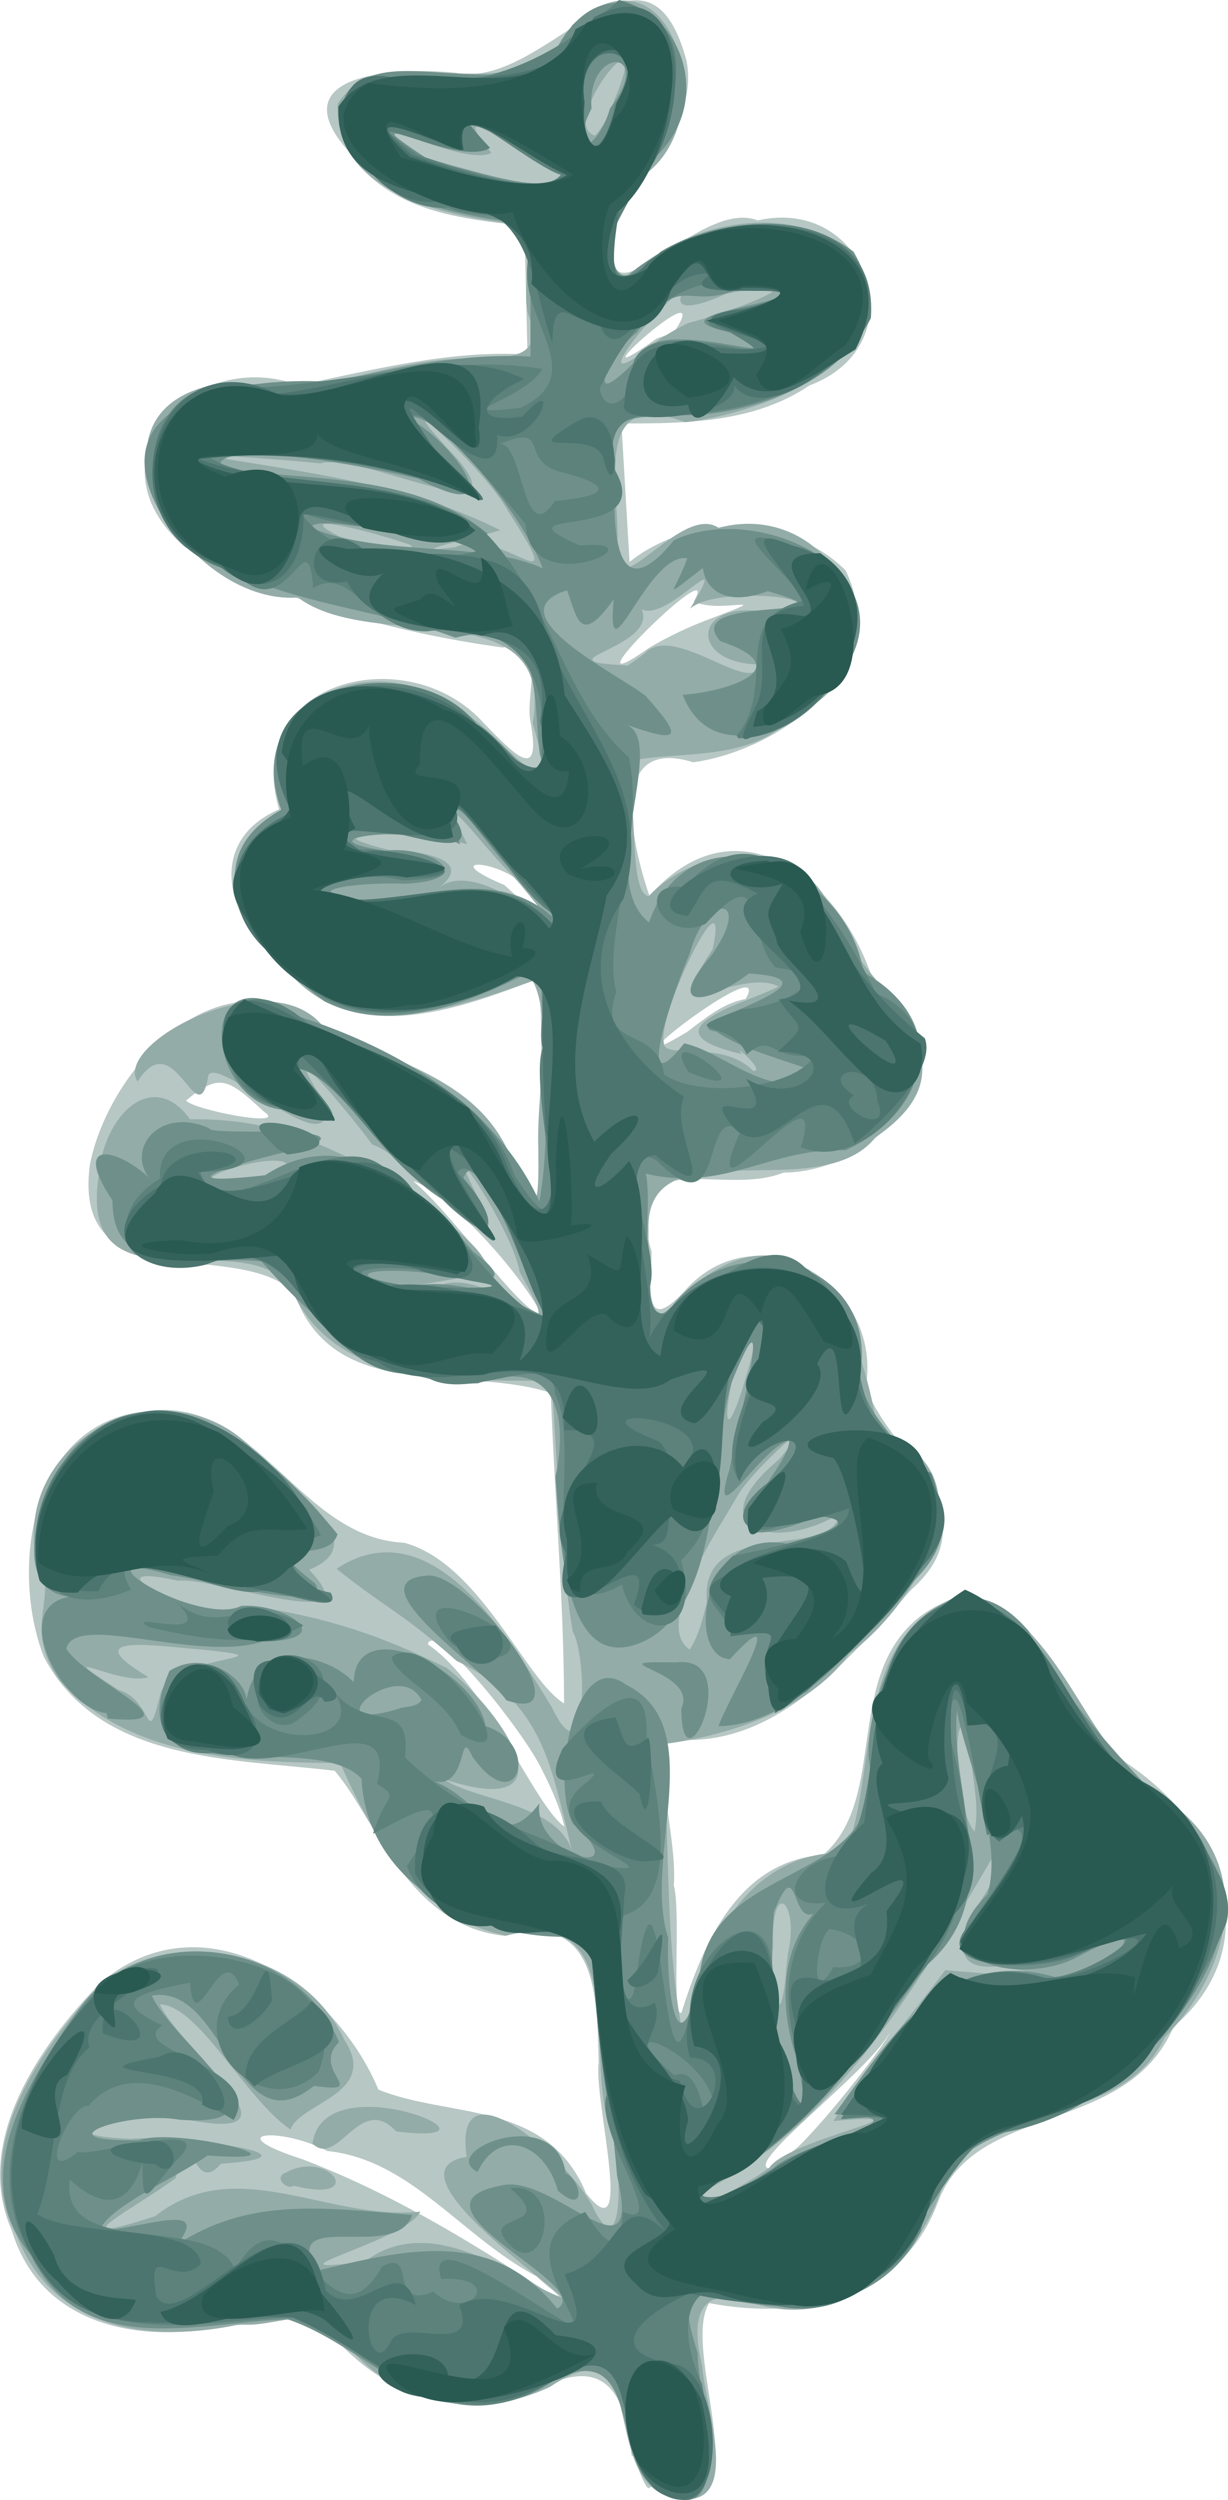 <?xml version="1.0" encoding="UTF-8"?>
<!-- Created with Inkscape (http://www.inkscape.org/) -->
<svg width="26.817mm" height="54.581mm" version="1.1" viewBox="0 0 26.817 54.581" xml:space="preserve" xmlns="http://www.w3.org/2000/svg"><g transform="translate(-109.58 -158.58)"><g transform="translate(53.156 3.881)" stroke-width=".265"><path d="m70.221 208.34c-0.127-1.447-0.624-2.284-2.152-1.412-1.619 0.665-3.308 0.019-4.393-1.255-0.532-0.719-1.495-0.152-2.246-0.219-1.905 0.442-4.112 0.042-4.749-2.062-0.857-1.948 0.615-4.045 1.934-5.403 2.268-1.924 5.118 0.043 6.073 2.329 1.554 0.633 3.681 0.217 4.535 2.263 1.084 1.366 0.162-2.047 0.275-2.85-0.036-1.503-0.048-3.3-2.032-2.768-2.135-0.208-2.819-2.537-3.733-3.606-2.246-0.271-5.14-0.171-6.353-2.491-0.742-1.913-0.294-5.107 2.213-5.353 2.428-0.392 3.34 2.763 5.658 2.866 1.661 0.446 2.65 3.008 3.491 3.507-0.002-2.261-0.213-4.518-0.289-6.777-1.856-0.622-4.749 0.268-5.604-2.186-1.246-1.234-4.862 0.212-4.462-2.797 0.395-2.03 2.664-4.569 4.839-3.156 1.597 0.919 3.78 1.182 4.405 3.192 0.485 1.179 0.597 0.785 0.548-0.281 0.021-1.273 0.141-2.554-3e-3 -3.821-1.741 0.689-4.229 1.585-5.58-0.333-1.218-0.876-1.708-2.657-0.077-3.359-0.835-2.821 2.829-3.739 4.482-1.869 0.635 0.646 1.262 1.332 1.007-0.045-0.126-0.607 0.405-1.799-0.606-1.619-2.406-0.33-4.825-1.011-6.949-2.198-2.196-1.918 0.195-4.373 2.486-3.53 1.651-0.334 3.301-0.77 5.004-0.67-0.022-0.936-0.045-1.872-0.067-2.809-1.402-0.149-2.968-0.317-3.824-1.608-1.639-1.818 1.292-1.844 2.336-1.731 1.94 0.394 4.141-3.557 5.029-0.262 0.351 1.89-2.076 2.643-1.556 4.53 0.37 0.556 2.029-1.473 3.11-1.046 2.407-0.548 3.517 2.71 1.13 3.603-1.215 0.818-2.7 0.833-4.107 0.829 0.059 1.008 0.119 2.017 0.178 3.025 1.315-1.069 3.524-1.014 4.718 0.184 1.05 2.153-1.436 3.927-3.325 4.189-2.015-0.624-1.239 2.102-0.958 2.917 1.93-2.18 4.169-0.342 4.864 1.796 2.388 1.498 0.302 4.23-1.938 4.245-1.357 0.55-3.594-0.714-2.878 1.731-0.012 0.755-0.194 1.833 0.707 0.865 1.59-1.815 4.329-0.162 3.974 2.054 0.375 1.375 2.855 2.797 0.986 4.457-1.41 1.548-3.019 3.569-5.366 3.245-0.202 0.823 0.253 2.216 0.183 3.21 0.16 0.585-0.059 2.907 0.166 2.778 0.486-1.535 1.246-3.316 3.098-3.446 1.426-1.246 0.431-3.896 2.122-5.212 2.253-1.636 3.144 2.146 4.517 3.218 2.007 1.343 3.132 3.916 1.009 5.751-1.014 2.379-4.315 1.632-5.141 3.817-0.803 2.143-2.986 2.594-4.999 2.212-0.676 1.099 1.385 5.048-1.282 4.007-0.099 0.237-0.406-0.901-0.409-0.644zm-2.078-3.944c-1.66-0.884-2.745-2.547-4.57-2.738-1.02-0.532-2.4-0.421-0.554 0.177 2.067 0.782 3.994 1.986 5.781 3.186-0.176-0.249-0.443-0.415-0.657-0.625zm5.695-2.814c0.681-0.653 1.963-2.309 2.009-2.497-0.47 0.864-3.211 2.877-2.619 2.957l0.273-0.193 0.336-0.267zm-5.561-8.212c-0.419-0.898-2.397-3.327-2.509-2.773 1.302 0.896 2.313 3.502 2.981 3.979-0.097-0.423-0.278-0.82-0.472-1.206zm-0.001-9.935c-0.581-1.107-2.163-2.75-2.832-2.951 0.889 0.728 2.29 2.817 2.832 2.951zm-6.085-4.465c-0.782-0.718-0.962-0.862-1.703-0.246 0.136 0.199 2.249 0.611 1.703 0.246zm10.515-2.462c0.652-1.128-3.344 1.966-1.27 0.715 0.382-0.29 0.783-0.628 1.27-0.715zm-4.585-2.141c-0.352-0.897-2.387-1.056-0.685-0.349 0.361 0.332 1.588 1.431 0.685 0.349zm3.859-6.177c1.488-0.565 0.129-0.074-0.404-0.364 0.677-1.178-3.041 2.466-0.976 1.016 0.438-0.261 0.903-0.475 1.38-0.652zm-0.839-6.234c1.008-1.52-2.457 1.62-0.38 0.135l0.38-0.135z" fill="#b7c7c4"/><path d="m70.867 209.14c-1.29-0.658-0.303-3.745-2.436-2.331-1.663 0.784-3.594 0.35-4.622-1.181-0.482-0.662-1.436-0.098-2.139-0.187-1.919 0.411-4.059 0.169-4.879-1.932-1.071-1.941 0.603-4.215 1.923-5.585 1.694-1.182 4.351-0.601 5.23 1.309 0.78 1.177-0.987 1.376-1.175 1.957-0.98-0.656-2.002-2.719-2.854-2.732 0.514 1.079 3.361 3.078 0.559 2.506-1.044-0.427-3.589 0.346-1.188 0.429 0.978-0.091 4.467 0.365 1.961 0.544-0.65 0.756-0.58-1.083-0.986 0.312-0.887 0.662-2.672 1.55-0.451 0.833 1.774-1.4 3.78 0.113 5.793-0.101-0.327 0.661-3.696 1.421-1.205 1.086 1.543-1.174 3.518 0.577 4.306 0.788-0.706-0.64-3.755-2.794-2.09-3.07-0.321-2.234 2.358 0.169 2.788 1.16 0.711 1.377 0.596-1.449 0.306-1.892-0.485-1.65 0.44-4.759-2.248-4.101-1.971-0.39-2.975-2.34-3.608-3.764-2.117-9e-3 -4.607-0.114-6.128-1.805-0.884-1.278 0.1-1.756-0.557-2.944-0.194-2.576 3.143-3.947 4.84-2.032 0.774 0.769 2.633 1.974 1.166 2.562 1.442 1.479-2.09 0.137-2.857 0.24-2.235-0.495 0.65 1.012 1.519 0.54 1.744 0.249 2.942 0.67 4.351 1.367 1.347 1.077 2.727 3.34-0.067 2.426 0.68 0.476 2.597 0.534 2.823 1.67-0.499-2.004-0.632-3.326-2.549-4.255-1.204-1.072-1.589-1.176-2.619-2.011 2.074-1.363 3.767 1.501 4.696 3.015 0.793 1.671 0.782-1.11 0.459-1.651-0.291-1.806-0.326-3.639-0.461-5.461-1.977-0.043-4.585 0.182-5.62-1.875-0.791-1.74-4.729 0.556-4.274-2.575 0.099-1.358 1.183-2.399 1.999-1.265 2.041-0.025 2.994 0.654 4.661 1.399 0.359 0.503 2.734 1.936 1.389 2.039-0.587 0.111-2.062 0.311-0.662 0.221 1.194-0.598 3.061 1.897 1.811-0.326-0.155-0.966-2.018-3.679-0.747-1.321 0.206 1.129-1.787-1.288-2.469-1.457-0.431-0.6-2.264-2.8-1.009-0.859 0.145 1.326-2.288-1.06-2.569-0.668-0.234 1.4-0.731-1.158-1.549 0.15-0.556-0.82 2.884-2.67 4.055-1.2 1.603 0.836 3.649 1.198 4.21 3.188 0.5 1.296 0.493 0.396 0.487-0.498-0.052-1.195 0.325-2.799-0.12-3.688-1.836 0.647-4.268 1.494-5.592-0.537-1.193-0.901-1.322-2.464 0.099-3.189-0.865-2.327 1.957-3.587 3.721-2.287 0.988 0.391 2.474 2.788 1.768 0.383 0.508-2.907-3.502-1.514-5.124-2.74-2.504 0.179-5.071-4.135-1.668-4.679 1.844 0.466 3.546-0.554 5.385-0.536 0.746-0.05 1.712 0.094 1.31-0.967-0.17-0.604 0.227-1.718-0.326-1.976-1.544-0.179-3.925-0.694-3.836-2.626 1.065-1.573 4.147 0.386 5.121-1.713 2.328-2.093 3.457 2.56 1.213 3.47-0.253 0.463-0.706 2.895 0.333 1.76 1.261-1.018 3.317-1.315 4.614-0.238 1.309 2.239-1.939 3.476-3.692 3.678-2.07-0.795-1.422 1.467-1.479 2.683-0.185 1.534 1.376-0.937 2.207-0.379 2.645-0.694 4.271 2.963 1.619 4.118-0.926 1.054-2.709 0.723-3.659 1.004 0.311 0.864 0.055 2.789 0.51 2.925 1.171-1.237 3.624-1.314 4.107 0.624 0.883 1.581 3.201 3.028 0.855 4.633-1.235 1.565-5.055-0.307-4.961 2.048-0.003 1.104-0.108 2.808 1.064 1.121 2.605-1.979 3.709 1.543 3.935 3.251 2.619 0.891 0.869 3.76-0.615 4.865-0.938 1.288-2.802 1.804-4.062 1.966 0.143 2.147 0.03 4.394 0.451 6.458 0.28-1.884 1.327-4.135 3.536-4.091 0.708-1.824 0.157-4.665 2.393-5.573 2.285 0.157 2.645 3.155 4.409 4.305 2.193 1.278 1.707 3.734 0.163 5.302-0.966 2.079-4.136 1.291-4.865 3.284-0.551 1.685-2.259 3.127-4.11 2.52-1.189-0.427-1.395 0.284-1.125 1.374 0.045 0.903 1.054 3.483-0.899 2.787zm2.359-7.121c0.446-0.64 3.85-1.235 1.399-1.015 0.713-1.167 1.62-2.202 2.441-3.293 0.948 0.072 3.54 0.315 1.151-0.086-2.48 0.252 2.152-4.285-0.094-2.42-1.631 2.776-3.369 5.825-6.352 7.345-0.105 0.525 1.3-0.405 1.454-0.531zm0.405-4.671c0.261-1.129-0.376-1.684-0.324-0.164-0.102 0.924 0.17 2.103 0.29 0.466zm4.024-4.023c-0.359-2.446-0.523 0.695 0.052 1.359 0.089-0.452 0.005-0.91-0.052-1.359zm-17.718-1.684c0.299-0.85 3.07-0.71 0.802-0.939-0.799-0.051-2.74-0.378-1.075 0.609-0.6 0.218-2.296-0.785-0.653 0.281 0.772 0.216 0.6 1.386 0.926 0.049zm11.925-1.965c-0.185-1.88 2.75-0.889 2.895-1.931-1.438 0.872-3.126 0.311-1.323-1.183 1.129-1.334-0.613 0.265-0.894 0.776-0.477 0.833-1.85 2.844-1.052 3.373 0.198-0.313 0.285-0.681 0.373-1.035zm1.062-5.957c-0.569 0.415-0.91 3.249-0.277 1.27 0.114-0.417 0.273-0.831 0.277-1.27zm-10.206-3.517c0.057-0.565-3.171 0.529-0.838 0.252 0.288-0.043 0.585-0.098 0.838-0.252zm9.906-2.491c-2.235-0.515 0.111-1.118 0.803-1.474-0.799-0.443-2.656 0.985-1.441-0.813 0.403-1.871-1.228 1.432-1.064 2.04-0.022 0.376 1.267-0.079 1.947 0.612 0.308 0.035-0.492-0.658-0.245-0.365zm-5.018-3.911c-0.596-0.551-1.78-2.232-0.976-0.669-0.704-0.231-3.931-0.402-1.635 0.142 0.517-6e-3 1.841 0.168 1.017 0.804 0.996-0.791 3.348 1.827 1.784-0.059l-0.192-0.218zm2.887-4.827c0.629-0.709 2.372 0.954 2.519 0.232-1.536-0.017-1.474-1.381 0.063-1.158 2.195-0.193-0.958-0.634-1.581-0.058 0.944-1.567-0.468 0.296-1.054 0.014 0.351 0.861-2.353 1.133-0.304 1.224l0.358-0.255zm-2.972-3.111c-0.504-0.957-3.01-3.164-1.096-1.13 1.368 1.651-2.177-0.188-3.003 0.085-0.697-0.076-2.251-0.187-2.568-0.184 2.201 0.378 4.476 0.62 6.494 1.641-0.441 0.144-2.291 0.536-0.979 0.371 0.995-0.5 2.585 1.434 1.153-0.783zm-2.29 0.682c-0.862-0.295-2.83-0.769-1.003 0.054 0.04 0.122 1.739 0.138 1.003-0.054zm6.218-4.793c0.955-0.232 3.215-1.107 0.834-0.639-0.775 0.357-1.261 0.372-0.856-0.168-0.768 0.525-2.459 2.685-0.581 1.145l0.31-0.184zm-2.778-3.23c-0.743-0.328-2.643-1.878-1.514-0.482-0.703 0.33-3.18-1.18-1.589 0.1 0.803 0.098 2.695 0.913 3.102 0.383zm1.165-1.627c0.947-2.252-1.272 0.514-0.419 0.767 0.203-0.215 0.317-0.496 0.419-0.767zm-7.179 45.239c0.977-0.534 1.801 0.692 0.183 0.284-0.161 0.101-0.443-0.182-0.183-0.284zm0.591-0.636c0.246-1.823 4.66 0.08 1.827-0.266-0.788-0.858-1.267 0.811-1.827 0.266z" fill="#94aca8"/><path d="m70.921 209.12c-1.269-0.674-0.366-3.621-2.656-2.341-2.233 1.365-3.719-0.838-5.564-1.448-1.983 0.073-4.5 0.89-5.604-1.402-1.453-1.759 0.024-3.921 1.101-5.438 1.469-1.92 4.719-1.42 5.629 0.789-0.638 0.633 0.724 1.143-0.546 0.955-1.716 1.391-1.942-2.243-3.541-1.97 0.43 0.994 3.254 2.904 0.599 2.71-1.109-0.202-3.124 0.485-0.886 0.449 0.803-0.304 4.019 0.521 1.505 0.331-0.641 0.464-2.221 1.143-2.351 1.646 1.033-0.077 2.418-0.648 1.688 0.297 1.567-1.024 3.143-0.808 5.128-0.644-0.334 1.046-2.88-0.184-2.094 1.222 1.919-0.459 3.837-0.962 5.262 0.822 0.889-0.514-3.567-2.252-1.206-2.69 1.129-0.267 3.096 2.238 2.515-0.204-0.152-1.757-0.406-3.504-0.623-5.254-2.159 0.252-4.847-1.009-4.958-3.417-1.03-1.145-5.432 0.532-4.195-2.354 0.83-0.537 1.83 0.277 1.67 0.762 0.109-1.47 1.725-1.187 2.356-0.517 0.032-1.575 2.685-0.229 2.877 0.957 1.235 0.394 0.705 2.078-0.291 0.661-0.324-0.735-0.044 0.869-0.97 0.506 1.027 0.244 1.511 1.746 2.438 0.521-0.155 1.194 2.179 1.708 0.737 0.45-0.5-0.873 0.023-3.879 1.152-3.042 1.851 0.91 0.348 3.759 0.924 5.529-0.045 1.006 0.166 2.986 0.667 0.997 0.145-2.822 4.179-1.997 3.711-4.919-0.089-1.783 1.66-4.921 3.483-2.787 0.949 1.786 2.384 3.17 3.757 4.624 1.444 1.785-0.517 4.067-1.861 5.292-1.584 1.06-3.916 0.865-4.233 3.193-0.825 1.612-2.579 1.873-4.176 1.49-1.164-0.439-0.969 0.326-0.706 1.172-0.021 0.758 0.827 3.669-0.737 3.053zm2.381-7.082c0.608-0.584 3.657-1.122 1.344-1.181 1.218-1.663 2.415-3.675 4.816-2.998 1.209-0.071 2.433-1.479 0.513-0.448-1.16 0.643-3.537 0.194-1.985-1.361 0.362-1.251-0.514-3.006-0.668-4.02-0.166 1.929 1.122 4.039-0.675 5.586-1.338 1.897-2.779 3.883-4.917 4.925 0.116 0.479 1.303-0.335 1.573-0.503zm0.521-2.389c-0.446-1.328-0.329-2.691 0.708-3.496-0.916 1.205-0.581-1.268-1.209 0.29-0.104 1.411-0.021 3.238 0.634 4.368 0.056-0.394-0.059-0.78-0.132-1.162zm-8.194-7.836c-0.499-0.982-2.447 0.776-0.51 0.193 0.154-0.065 0.407-0.023 0.51-0.193zm2.977 10.711c-0.275-1.026-1.273-1.409-1.754-0.41-0.896-0.447 1.705-1.512 1.925 0.024 0.361 0.191 0.444 0.929-0.171 0.386zm2.697-10.528c0.397-0.839-2.005-1.041-0.123-1.005 1.534-0.198 0.122 2.977 0.123 1.005zm0.812 0.39c0.116-0.433 1.672-3.018 0.248-1.464-0.96-0.036-0.651-2.882 1.252-2.521 1.056 0.12 1.77-1.005 0.224-0.429-2.384 0.795-0.137-1.24-0.182-1.824-0.582 0.113-1.79 2.18-1.297 0.61 0.133-0.788 1.055-4.393 0.034-1.863-0.486 1.783-0.211 4.558-1.751 5.554-1.905 1.066-1.973-2.036-2.089-3.51 0.301-1.416-0.047-2.622-1.692-2.04-2.065 0.077-3.616-1.407-4.73-2.662-1.281-0.145-3.272 0.445-3.251-1.329-0.98-1.471 0.265-1.107 0.969-0.328-0.799-0.626-0.039-1.776 1.145-1.249-0.021 0.177 3.386-0.098 2.177 0.4-1.118 0.237-3.624 0.926-0.96 0.625 1.804-1.178 3.409 0.322 4.544 1.666 1.095 0.829 0.026 0.596-0.745 0.511-0.915-0.186-2.618-0.078-0.636 0.253 1.11-0.245 2.478 0.398 2.991 0.688-0.45-0.68-1.423-4.002-1.823-3.059 0.849 0.969 0.702 1.672-0.379 0.511-1.209-0.645-2.395-2.833-3.264-2.894 0.926 0.983 1.225 1.418-0.286 0.898-1.767-0.171-1.94-3.589 0.317-2.045 2.247 0.722 4.319 1.98 5.272 4.042 0.298-1.684 0.032-3.424 0.039-5.133-1.42 0.736-3.197 1.531-4.736 0.764-1.338-1.006-3.076-2.978-0.94-4.181-0.98-2.68 2.719-3.626 4.285-1.843 0.52 0.241 1.844 2.109 1.359 0.621-0.163-1.411 0.089-3.009-1.842-2.534-2.155-0.826-4.941-0.735-6.44-2.721-1.461-2.605 2.04-2.994 3.809-2.858 1.399-0.339 2.825-0.636 4.272-0.559v-2.878c-1.567-0.213-3.599-0.462-4.181-2.18 0.182-2.272 3.287-0.322 4.678-1.522 1.356-2.82 4.14 0.262 2.293 2.168-0.918 0.248-1.343 2.862-0.644 2.623 1.307-1.088 3.473-1.588 4.906-0.502 1.363 2.293-1.962 3.629-3.79 3.571-0.753 0.063-1.761-0.109-1.41 0.971-0.045 1.064-0.158 3.522 1.283 1.757 1.888-0.894 5.366 0.797 3.559 3.044-1.03 1.239-2.789 1.829-3.371 0.332 0.859-0.053 2.638-0.552 0.819-1.173-0.924-1.051 3.355-0.42 1.039-1.089-1.031 0.385-1.382-0.144-1.416-0.506-0.951 0.725-0.619 0.562-0.341-0.212-0.871-0.146-1.788 2.803-1.606 0.895-0.746 1.04-0.795 0.406-1.02-0.196-1.637 0.512 1.177 1.862 1.716 2.306 0.832 0.926 0.771 1.053-0.454 0.616 0.99 0.311-0.682 3.383 0.528 4.328 0.94-2.67 4.325-1.233 4.684 1.088 1.932 1.075 1.428 3.054-0.392 3.886-1.613-0.067-2.651 0.927-4.365 0.511 0.196 0.686-0.346 3.858 0.58 2.889 1.39-1.805 4.55-0.98 4.098 1.531 0.158 1.54 3.056 2.623 1.168 4.483-1.144 1.25-2.511 3.112-4.255 3.163zm2.113-14.294c-0.684-0.253-1.632-0.497-2.16-0.873-1.061-0.133 3.047-1.124 0.712-1.266-0.981 0.733-1.82 0.754-0.835-0.376 0.965-1.352-0.103-1.399-0.461-0.055-0.276 0.629-1.296 3.443-0.119 1.954 0.894 0.192 1.985 1.362 2.864 0.615zm-6.567-4.339c-0.583-0.464-1.692-2.455-1.19-0.618-0.687-0.43-3.714-0.173-1.636 0.136 1.02-0.123 2.097 0.632 0.447 0.722-1.007-0.044-2.689 0.157-0.719 0.387 1.405-0.195 2.82-0.655 3.934 0.341-0.191-0.391-0.531-0.671-0.837-0.967zm0.614-6.647c-0.416-1.152-2.344-3.533-2.955-3.289 1.022 0.508 2.343 2.445 0.246 1.337-1.077-0.271-4.583-0.925-4.328-0.221 1.95 0.26 4.293 0.098 5.839 1.421-1.148 0.337-3.586-0.498-3.882-0.142 1.56 0.66 3.762 0.286 5.08 0.894zm2.13-4.638c0.346-0.967 3.795 0.425 1.971-0.516-2.245-0.451 3.027-0.724 0.367-1.027-1.379 0.67-1.323-0.406-2.418 1.038-0.545 0.377-1.284 1.957 0.08 0.505zm-1.733-3.955c-0.617-0.163-3.073-2.216-1.548-0.585-0.951 0.338-3.356-1.077-1.264 0.308 0.719 0.095 2.51 0.796 2.813 0.278zm1.072-1.447c1.013-1.316-0.51-1.377-0.402-2e-3 -0.59 1.224 0.16 0.897 0.402 2e-3zm-10.994 35.033c-1.052-0.104-2.361-2.705-0.397-2.558-1.935 0.298-1.104-2.409-0.27-3.27 1.956-1.964 4.428 0.335 5.711 1.921-0.202 0.727-1.949-0.048-0.49 1.072 0.436 0.721-2.438-0.103-3.145-0.175-2.308-0.69 0.545 1.137 1.534 0.67 0.951-0.073 2.191 0.747 0.462 0.778-1.433 0.46-4.087-0.653-4.283 0.155 0.44 0.711 2.942 1.717 0.909 1.525l-0.031-0.117zm8.731-0.281c-0.425-0.653-3.371-2.582-1.744-2.721 0.912-0.131 3.567 3.341 1.744 2.721z" fill="#6f908a"/><path d="m70.921 209.12c-1.484-0.647-0.007-3.944-2.45-2.42-2.17 1.406-3.806-0.509-5.496-1.416-1.981 0.016-4.651 0.845-5.842-1.31-1.259-1.992 0.097-4.453 1.534-5.943 1.469-1.371 5.64-0.438 4.715 1.894-1.162 1.202-3.152-0.713-1.736-1.904-0.404-1.009-0.97 1.321-1.072-0.039-1.21 0.235-1.728 0.414-0.605 0.933-0.849 0.566 2.272 0.879 1.557 2.066-1.073-0.654-2.357-1.275-3.172-0.304-0.386-0.082-1.199 1.79-0.233 1.005 0.425 0.092 3.194-0.786 2.139 0.197-0.647 0.759-0.725 1.103-0.724 0.026-0.295 1.006-0.874 1.025-1.587 0.38-0.223 1.78 3.095 0.69 3.608 1.959 1.25-2.161 2.036 2.029 3.216-0.07 0.777-0.401 0.095 0.975 1.121 0.556 0.761 0.711 1.606-0.345 0.164-0.282-0.423-1.318 2.515 0.942 2.94 1.059-0.275-0.808-1.25-1.946 0.206-2.516 0.6 0.958 0.775 0.775 0.822-4e-3 1.06 0.429-0.629-1.697-0.354-2.551-0.179-1.18-0.265-2.371-0.381-3.558-1.384 0.023-3.456-0.03-3.982-1.439 1.331-1.954-0.007-1.064-0.738-0.707 0.281-0.922 0.604-0.761 0.086-1.09 0.494-1.911-2.147-0.019-3.345-0.711-2.493 0.502-0.782-3.499 0.403-1.146 0.477 1.202 2.795 0.952 1.992-0.163 0.769 0.935 1.703 0.123 1.563 1.446 1.546 1.464 2.622 1.472 4.207 2.347 2.235 0.343-1.878-0.656-0.224-1.816 0.668-0.633-1.227 0.701-0.54-0.728 0.364-0.429 1.897-2.065 1.829-0.299 0.225 1.445 0.766 3.56-0.493 3.94-0.344 0.826 0.142 2.985 0.312 1.046 0.522-3.163 0.543 3.739 1.126 1.101 0.008-1.543 1.935-2.86 1.811-0.551-0.213 0.979 1.094 4.148 0.562 1.466-0.41-1.236-0.261-2.52 0.6-3.335-1.175 0.15-0.662-1.004 0.378-1.022 1.119-1.707 0.057-4.84 2.562-5.651 2.258 0.333 2.33 3.36 4.296 4.291 0.62 0.751 1.766 1.817 1.51 2.821-0.895 2.233-2.654 4.342-5.188 4.623-1.496 1.081-2.03 4.348-4.737 3.715-1.725-1.007-2.231 0.23-1.526 1.729 0.114 0.633 0.583 3.193-0.835 2.375zm2.438-7.083c0.58-0.544 3.939-1.308 1.43-1.074 0.945-1.665 2.196-3.76 4.467-3.085 1.042 0.016 2.948-1.504 0.755-0.551-0.557 0.44-3.527 0.462-2.367-0.659 0.506-0.821 1.996-2.535 0.333-1.908-0.144-0.646-0.752-4.614-0.825-2.191 0.538 1.915 0.686 3.886-0.829 5.432-1.228 1.81-2.644 3.661-4.692 4.573 0.45 0.325 1.279-0.29 1.729-0.538zm-1.38-1.538c-0.298-1.046-2.414-1.866-0.826-0.49 0.701-0.279 0.566 1.541 0.826 0.49zm2.646-2.856c0.896 0.08 0.885-0.666-0.075-0.834-0.293 0.143-0.487 1.81 0.075 0.834zm-7.124 6.005c-0.589-0.648 1.137-0.286 0.061-1.176 1.224-0.162 0.777 2.133-0.061 1.176zm-1.014-11.078c-0.348-0.842-1.454-1.265-1.508-1.696 0.849-0.705 3.165 2.629 1.508 1.696zm-4.44-0.753c-0.18-1.825 2.606-0.774 0.884 0.427-0.343 0.293-0.826-0.02-0.884-0.427zm11.157-0.301c-0.369-1.022 0.784-1.317-0.821-1.094-0.093-0.725-1.04-0.733 0.048-1.758 0.776-0.145 3.767-0.818 1.402-0.899-0.816 0.717-1.911 0.19-0.503-0.8 1.278-1.252-0.343-0.932-0.769 0.056-0.693-1.006 1.284-3.411 0.322-3.512-1.171 1.631-0.209 3.954-1.589 5.255 0.511 1.717-0.968 1.857-1.288 0.529-2.137 1.201-0.795-2.974-1.462-4.155-0.025-1.136-2.009 0.326-2.925-0.463-2.446 0.272-2.397-3.428-4.851-2.361-1.505 0.357-2.224-1.055-0.85-1.886-0.089-1.786 3.52-0.216 0.885-0.143 0.412 1.51 3.2-1.486 4.248 0.183 1.215 0.66 2.371 2.793 3.255 2.979-0.292-0.89-1.447-3.767-1.89-3.151 1.184 1.275 0.641 1.655-0.464 0.448-1.132-0.583-2.231-2.729-3.051-2.716 0.823 0.912 1.322 1.433-0.192 0.867-2.009-0.146-1.696-3.667 0.416-1.879 1.69 0.86 3.84 1.317 4.536 3.341 1.568 2.477 0.262-1.821 0.614-2.782-0.166-0.475 0.364-2.095-0.325-1.71-1.596 0.922-3.97 1.621-5.298-0.118-1.504-0.903-1.427-2.736 0.213-3.343-1.654-2.602 2.527-3.721 3.97-1.894 0.526 0.238 1.833 2.145 1.417 0.637 0.158-1.847-0.554-2.913-2.514-2.664-1.246 8e-3 -1.637-1.472-2.474-0.942-0.13-1.653-0.553 0.957-1.726-0.37-2.55-0.525-2.346-4.71 0.551-4.015 2.108-0.12 4.148-0.728 6.178-0.404-0.351 0.666-2.271 1.05-0.479 0.852 1.665-0.793-0.253-2.05 0.224-3.425 0.24-0.999-1.188-0.628-1.79-0.95-1.992 0.188-3.642-3.539-0.771-2.69 1.869 0.019 3.175-0.674 4.492-1.841 2.488 0.719 0.614 3.555-0.071 4.925-0.194 1.196 0.079 1.475 0.977 0.573 1.505-0.922 4.783-1.053 4.593 1.448-0.762 1.505-2.77 2.091-4.424 2.128-0.947-0.11-1.394 0.236-1.155 1.207 0.92 1.617-2.78 0.744-0.778 1.629 1.887-0.171-1.093 1.266-1.179-0.457-0.546-0.69-2.336-2.813-2.534-2.307 0.113 0.453 2.242 1.998 1.19 1.614-1.759-0.639-3.678-0.953-5.542-0.763 1.085 0.73 4.571 0.253 6.075 1.706 1.358 1.451 1.653 3.583 3.061 4.832 0.376 1.791-0.595 3.928-0.274 5.115-0.442 1.299 0.903 0.7 1.043 1.812 0.855 0.56 2.939 0.271 3.296-0.438-0.974 0.168-0.907-0.515-1.492-2e-3 -0.322-0.806-1.722-0.388-0.115-0.992 0.778-6e-3 2.262-0.719 0.748-0.907-0.692-0.705-0.159-2.447-1.528-0.957-0.944 0.466-1.603-0.949-0.454-0.797 1.758-2.07 3.418 0.78 4.179 2.322 2.276 0.944-0.008 4.056-1.648 3.352 0.676-2.134-2.434 2.142-1.305-0.369-0.91-0.624-0.295 2.221-1.832 0.672-1.194-0.717 0.117 1.971-0.159 2.729 0.034 1.994 2.099-1.699 3.401-0.391 1.649 1.085 0.596 3.708 2.743 4.474 0.776 1.945-1.482 3.554-2.716 4.768-0.529 0.301-0.719 0.839-0.841-0.106zm-6.913-8.941c-0.898-0.347-3.204-0.192-1.129 0.172 0.4 0.055 3 0.143 1.589-0.077-0.154-0.032-0.307-0.064-0.461-0.095zm2.249-7.904c-0.852-0.441-1.893-2.658-2.322-2.309 1.452 1.889-3.134-0.624-2.149 0.898 0.874-0.148 3.429 0.593 1.144 0.66-1.044-0.307-3.035 0.413-0.791 0.42 1.503-0.056 2.942-0.722 4.056 0.523l0.063-0.192zm-1.725-7.933c-0.608-0.474-2.942-0.446-3.832-0.864 0.722 1.102 2.658 1.158 3.832 0.864zm1.725-1.099c0.754-0.071 1.591-0.242 0.236-0.61-1.1-0.215-0.256-1.133-1.448-0.632 0.532-0.089 0.501 2.334 1.212 1.241zm1.689-2.731c-0.116-1.726 4.1 0.17 2.132-0.955-1.876-0.436 2.66-0.658 0.603-1.011-1.588-0.403-2.67 0.621-3.446 2.241 0.152 0.686 0.744 0.138 0.711-0.275zm-1.556-4.395c-0.617-0.163-3.073-2.216-1.548-0.585-0.722 0.458-3.384-1.123-1.572 0.156 0.776 0.238 2.669 0.989 3.12 0.43zm1.177-1.521c1.01-1.578-0.921-1.521-0.66-0.052-0.125 1.29 0.454 1.207 0.66 0.052zm-3.596 33.56c-1.461-1.816 2.801 0.212 0.746 0.375-0.271-0.072-0.528-0.199-0.746-0.375zm-6.577-0.332c-0.645-0.386 1.662 0.425 0.528-0.609 1.003 0.941 1.674-0.2 2.845 0.576-0.929 0.538-2.371 0.273-3.373 0.033zm2.382-0.776c-0.834 0.15-3.561-1.385-2.773-0.04-2.714 1.096-2.526-2.289-0.877-3.349 1.874-1.516 4.151 0.463 5.024 2.164-0.758 0.211-0.903 1.039 0.214 1.251 0.309 0.566-1.306-0.151-1.587-0.026zm0.141-9.956c-0.758-0.725 2.59 0.164 0.501 0.416l-0.217-0.121zm9.259-1.384c-0.805-1.294 1.966 0.801 0-2e-5zm1.052-7.343c0.907-1.109-0.198-2.572 1.465-2.95-0.305-0.622-1.985-1.789-0.383-1.232 2.842 0.53 1.24 4.192-1.045 4.24z" fill="#5c827b"/><path d="m70.855 209.13c-1.203-0.743-0.196-3.848-2.455-2.419-2.184 1.302-3.797-0.684-5.584-1.416-1.838-0.166-4.372 0.824-5.542-1.111-1.468-2.173 0.02-5.03 1.834-6.482 2.203-0.243-1.089 0.67-0.732 1.696-0.863 0.695-0.673 2.487-1.143 3.638 0.83 0.549 3.479 0.158 3.578 1.091-0.612 0.566-1.183-0.589-0.974 0.697 0.547 1.008 3.162-2.948 3.7-0.12 0.702 0.734 1.651-0.917 1.968 0.316-1.52-0.799-1.046 1.784-0.557 0.82 0.24-0.604 1.952 0.372 1.506-0.815 1.157-0.705 3.318 1.661 2.297-0.677 1.229-0.3 1.139-1.996 2.247-0.893-1.511-1.827-1.462-4.323-1.705-6.578-1.348 0.031-3.046 0.027-3.808-1.28-0.051-2.042 1.624-1.63 2.623-0.655 0.541 0.481 2.167 0.16 1.951 1.136-0.057 1.049-0.321 2.893 0.663 2.344 0.283 0.65-0.932 1.341 0.548 1.703 0.369 1.589 1.423-0.49 0.227-0.505-0.478-1.223 1.466-4.329 1.802-1.762-0.302 0.948 0.89 4.549 0.607 1.729 0.023-0.672-0.746-2.009 0.474-1.653 1.91 0.052-0.229-1.326 1.286-1.786-1.696 0.779-1.432-0.749-0.368-1.659 0.24-1.717 0.143-4.932 2.526-4.853 1.921 0.845 2.115 3.444 4.066 4.37 1.944 1.488 1.041 4.083-0.42 5.522-1.23 1.875-4.361 1.062-4.821 3.532-0.847 2.216-3.366 2.109-5.175 1.704-1.265 0.589-1.792 1.32-0.311 1.551 1.071 0.163 1.236 3.708-0.306 2.814zm2.721-7.233c0.72-0.54 3.55-1.052 1.214-1.028 1.089-1.528 2.164-3.65 4.412-2.997 0.911 0.175 3.439-1.357 1.124-0.686-0.652 0.482-3.579 0.72-2.724-0.419 0.406-0.561 2.108-3.03 0.642-1.864-1.148-0.853 0.954-2.452-0.688-2.662-0.506-2.075-0.459 1.434-0.059 2.219 0.229 0.742 0.354 1.465-0.262 2.057-1.458 2.383-3.09 4.919-5.724 6.088 0.118 0.658 1.681-0.52 2.064-0.708zm-13.768 0.047c-0.813-0.037-1.621-0.426-0.141-0.492 0.726-0.176 0.691 0.929 0.141 0.492zm1.027-1.297c0.251-0.904-3.25-0.624-0.927-1.046 0.927-0.582 2.094 1.713 0.927 1.046zm0.95-0.607c-0.018-0.872 1.213-1.251 1.442-1.656 1.408 1.156-0.703 1.33-1.245 1.869zm-3.116-0.951c-0.101-1.472 1.88 0.74 0 0zm2.727-0.36c0.731-0.045 0.847-1.954 0.967-0.378-0.067 0.26-0.885 1.034-0.967 0.378zm8.731-0.802c0.626-0.548 0.924-1.816 0.671-0.203-0.033 0.248-0.581 0.547-0.671 0.203zm0.529-2.608c-0.801 0.187-2.63-1.391-1.107-1.285 0.204 0.572 2.029 1.289 1.107 1.285zm-0.265-1.456c-0.454-0.477-2.147-1.466-0.523-1.673 0.214 0.586 0.195 0.82 0.713 0.446 0.131 0.192 0.035 2.362-0.19 1.227zm-9.472-0.965c-2.219 0.061-0.114-3.412 0.858-0.999 0.606 0.866 0.086 1.356-0.858 0.999zm1.182-0.96c-0.861-2.163 2.626-0.114 1.411-0.088-0.289-0.512-0.697 0.897-1.411 0.088zm11.101-0.427c-0.359-1.03 0.781-1.306-0.831-1.09 0.207-0.628-1.131-0.965 0.037-1.373 0.469-0.648 2.526-0.633 2.563-1.423-0.89 0.313-3.265 0.981-1.68-0.616 1.314-1.251-0.275-1.039-0.721 0.033-0.479-1.012 1.127-3.28 0.334-3.534-1.136 1.26-0.3 3.6-1.236 4.552-1.18-1.002-0.111 0.631-1.277 0.329 1.488 0.068 0.944 2.23-0.124 1.341 0.704-1.935-2.081 1.34-1.476-1.12-0.749-1.177 1.73-2.721-0.053-2.689 0.189-2.447-2.638-0.431-4.07-1.496-1.75-0.355-1.631-2.975-3.744-2.119-1.487 0.376-2.607-0.767-0.995-1.721 0.192-1.286 2.981-0.583 0.827-0.291 0.683 1.422 3.733-1.574 4.819 0.613 0.875 0.571 2.082 2.187 0.067 1.543-0.76-0.349-2.529-0.081-0.75 0.328 1.177-0.205 2.81 0.488 3.466 0.674-0.727-1.189-0.82-2.958-2.11-3.687-0.126 0.523 1.798 2.888 0.534 1.679-1.369-1.116-2.539-2.455-3.774-3.693-0.488 0.435 1.805 1.936-0.173 1.173-1.675-0.043-2.386-3.482 0.01-2.019 1.685 0.898 3.953 1.254 4.672 3.297 0.852 1.903 1.201 0.38 0.834-0.787-0.099-1.237-0.071-2.478-0.078-3.717-1.656 0.974-4.079 1.827-5.555 0.103-1.468-0.898-1.645-2.676 0.094-3.35-1.545-2.765 2.406-3.589 3.992-1.933 0.682 0.714 1.921 1.732 1.415-0.073 0.523-2.965-3.279-1.139-4.212-3.057-1.288 0.278-0.692-1.647 0.418-0.64 1.728 0.174 3.559-0.436 3.933 1.875 0.794 1.97 2.368 3.315 1.686 5.691-1.18 1.707-0.089 3.413 1.318 4.327-0.372 0.795 0.988 2.559-0.634 1.274-0.977 0.068 0.085 2.928-0.129 4 1.148-2.224 4.67-2.105 4.551 0.767-0.035 1.622 3.205 2.43 1.298 4.34-0.812 1.227-1.901 2.23-3.092 3.078-0.052-0.196-0.105-0.391-0.157-0.587zm-1.651-5.099c0.169-0.884-2.768-1.019-0.761-0.256 0.384 0.273 0.241 1.131 0.761 0.256zm-3.011-11.752c-0.873-0.815-1.564-1.806-2.354-2.623 1.334 1.871-3.805 0.023-1.827 1.27 0.77-0.181 2.924 0.55 0.943 0.542-0.98-0.249-3.16 0.516-0.884 0.489 1.497-0.089 2.914-0.632 4.059 0.521zm-2.15 15.95c-0.517-0.349 0.719-0.431 0.857-0.423 0.551 0.716-0.499 1.24-0.857 0.423zm-4.993-0.508c0.347-0.925 2.536 0.508 0.625 0.425-0.215-0.027-0.616-0.128-0.625-0.425zm0.397-0.754c-1.218-0.055-2.612-1.119-3.225 0.09-2.647 0.094-0.942-3.667 0.798-3.861 1.572-0.576 4.328 1.873 3.732 2.889-1.339 0.453 2.007 1.592-0.258 1.071-0.349-0.064-0.698-0.126-1.048-0.188zm10.634-10.049c-0.896-1.091 1.155 0.33 0.29-1.049 1.299 0.726 2.196-0.63 0.689-0.589 0.705-0.646 0.49-0.445 0.025-1.143 1.679-0.225-1.784-1.721-0.464-2.313-1.126-0.591-1.08-0.17-1.524 0.491-1.571-0.171 2.103-2.463 2.778-0.556 0.456 1.298 1.322 2.359 2.399 3.227 0.256 0.683-0.96 1.849-1.532 2.299-0.733-2.169-1.719 0.644-2.66-0.368zm3.153-0.568c7.29e-4 -0.95-1.391-0.69-0.507-0.115-0.497 0.253 0.876 0.965 0.507 0.115zm-2.661-8.603c0.455-0.826-0.417-2.116 1.064-2.202-0.162-0.597-1.719-1.93-0.244-1.312 2.586 0.734 1.112 3.803-0.922 4.183-0.443 0.237 0.148-0.686 0.101-0.668zm-11.711-3.078c-2.626-0.912-1.403-5.079 1.283-3.751 1.806-0.223 3.912-1.092 5.374-0.321-0.733 0.316-1.359 0.992-0.034 0.818 0.931-1.057 0.287 0.7-0.553 0.398 0.144 1.892-3.079-2.204-1.441 0.201 0.256 0.378 1.905 1.683 0.686 1.052-1.834-0.707-3.912-0.909-5.849-0.759 1.723 0.682 3.89 0.323 5.641 1.224 1.34 1.293-3.355-0.193-3.267 0.043 0.033 1.16-0.734 2.044-1.839 1.095zm8.391-2.352c-0.215-0.679-2.026 0.064-0.562-0.809 1.064-0.562 0.871 2.14 0.562 0.809zm0.463-1.197c0.087-2.183 2.186-0.812 3.241-1.286-0.758-0.256-2.311-0.577-0.514-0.794 2.375-0.743-2.03-4e-3 -0.833-0.739-1.154-0.196-1.965 2.306-2.446 1.083-0.558 0.032-1.017-0.799-1.023 0.428-0.523-1.51-0.454-3.175-2.61-3.085-1.915 0.07-2.951-3.57-0.447-2.583 1.607-0.278 3.149 0.152 3.959-1.448 2.355-1.276 2.174 3.045 0.622 3.883-0.131 0.657-0.527 2.701 0.548 1.473 1.335-1.14 5.172-1.331 4.813 1.178-0.42 1.02-2.237 2.353-2.918 1.504 0.09 0.72-2.647 0.927-2.393 0.387zm-1.257-4.99c-1.106-0.509-2.593-1.807-2.256-0.533-0.725-0.183-2.548-1.098-1.125 0.11 0.884 0.307 2.657 0.938 3.381 0.423zm1.032-1.362c1.07-1.498-0.902-1.843-0.648-0.21-0.064 0.895 0.262 1.555 0.648 0.21z" fill="#4c756f"/><path d="m71.185 209.12c-1.965-0.477-0.866-4.636 0.551-2.046 0.121 0.559 0.511 2.218-0.551 2.046zm-6.019-2.226c-1.527-0.688 1.078-1.272 1.053-0.24 1.603 0.408 0.698-2.679 2.336-0.976 2.703 0.287-1.582 1.782-2.615 1.378-0.263-0.018-0.533-0.045-0.774-0.161zm-1.521-1.434c-0.959-0.983-3.431 0.622-3.716-0.289 1.434-0.318 2.925-2.863 3.474-0.449 0.373 0.402 1.291 1.612 0.242 0.738zm-5.968-0.96c-0.873-0.726-0.959-2.183-0.072-0.573 0.274 1.095 1.741 0.91 1.784 0.991-0.355 0.95-1.356-3e-3 -1.712-0.418zm12.631 0.052c-1.104-0.938 1.919-0.902 0.203-1.948-0.952-1.539-0.956-3.315-1.163-5.095 0.137-1.231-1.529-0.264-2.186-0.772-2.039 0.262-1.892-3.188-0.17-2.599 0.761 1.462 3.601 0.667 2.877 3.065-0.359 1.833 1.413 2.43 1.585 3.776-0.51 1.741 1.722-1.39 0.131-1.609-0.629-2.391 2.401-3.039 1.764-0.257 1.31 2.063-1.003 2.733-1.892 3.832 1.385-0.556 3.23-1.553 4.312-2.014-1.562-0.258 0.94-2.69 1.633-3.061 1.347 0.461 3.238 0.11 4.07-0.964-1.132 0.213-3.596 1.303-4.075 0.174 0.454-0.864 1.618-1.854 1.341-2.74-0.736 1.51-1.361-0.967-0.303-1.093 0.204-1.236-0.399-0.861-0.885-0.881-0.253-2.204-0.699 0.234-0.412 1.146-0.142 0.89-2.3 0.295-0.796 0.822 2.569-0.674 0.489 3.255-0.371 4.12-0.478 1.212-2.445 3.032-2.133 0.476-0.082-1.447 2.164-0.724 1.943-2.506 1.442-1.879-1.89 0.945-0.333-0.835 0.846-0.595-0.244-2.006 0.25-2.392-0.56-1.427 0.58-3.033 1.801-3.794 1.833 0.807 2.206 3.308 3.991 4.253 2.112 1.191 1.624 4.062 0.205 5.597-1.081 2.099-4.238 1.254-4.952 3.514-0.605 2.018-2.79 2.663-4.629 2.009-0.637-0.174-1.303 0.396-1.805-0.225zm-13.41-3.383c-0.059-1.159 2.258-3.409 0.991-1.174-0.831 0.355 0.723 1.954-0.991 1.174zm1.651-2.565c-0.641-1.274 2.804-1.016 0.695-0.395-0.768-0.098 0.152 1.411-0.695 0.395zm1.535-5.945c-0.351-0.808 0.331-2.43 1.449-1.147 0.462 0.942 0.987 1.527-0.581 1.339-0.294-0.026-0.603-0.047-0.868-0.191zm1.993-0.978c-0.039-1.8 2.512-0.242 0.538 0.425l-0.309-0.098-0.229-0.326zm11.125-0.162c-0.466-0.959 2.29-2.675-0.134-2.372 0.568 0.999-1.351 1.927-0.677 0.4-1.062-0.409 1.636-1.547 2.511-0.758 0.855 2.232 0.13-1.897-0.282-2.26-1.907-0.416 1.639-1.183 1.976 0.126 1.081 1.933-1.206 3.681-2.485 4.878-0.481 0.281-0.842 0.982-0.908-0.014zm-11.806-1.248c0.607-0.755 2.347 0.164 0.646 0.265-0.144-0.055-0.592 3e-3 -0.646-0.265zm9.089-0.656c0.437-1.769 1.636 0.601-0.025 0.327l-0.031-0.121zm-1.681-1.319c-0.495-1.695 1.669-2.667 2.541-1.559 0.937-1.673 1.108 2.555-0.262 1.067-0.656 0.481-2.376 3.223-2.273 0.782l-0.005-0.29zm-11.52 0.9c-0.547-2.037 1.667-4.6 3.745-3.281 1.09 0.718 3.306 2.124 1.69 3.029-1.116 1.272-3.353-1.017-4.596 0.522-0.291 0.018-0.654-6e-3 -0.839-0.269zm15.481-1.556c1.926-2.594-0.207 2.094 0 0zm0.309-1.889c1.025-0.681-1.08-0.119-0.086-1.393 0.45-2.418-0.724 1.162-1.398 1.415-1.141-0.271 1.505-1.667-0.514-0.959-0.886 0.662-2.787-0.538-4.097-0.102-1.722 0.147-4.198-0.705-4.17-2.623-1.13 0.065-5.214 0.673-3.001-1.342 0.677-1.287 2.184 1.229 2.977-0.371 1.248-1.34 4.817 1.563 3.612 2.148-0.844-0.255-3.68-0.485-1.382 0.309 1.081 0.112 3.436-0.259 2.752 1.58 1.485-1.253-0.703-3.421-1.341-4.723-0.848 0.15 1.583 2.737 0.555 1.923-1.251-1.201-2.774-2.279-3.571-3.824-1.668-0.83 0.722 1.527 0.263 1.373-1.373 0.084-3.15-1.605-1.915-2.646 1.92 0.951 4.547 1.325 5.575 3.411 0.337 0.889 1.3 2.243 1.096 0.352-0.242-1.213 0.655-4.185-0.72-4.264-1.994 1.153-4.774 1.097-5.886-1.242-1.316-1.696 2.087-1.911 0.751-3.639 0.31-2.424 4.038-1.404 5.006 0.138 1.143 1.421 1.185-3.421-0.628-2.692-0.918-0.215-3.312-0.236-2.153-1.372-0.672 0.362-2.274-0.896-0.793-0.523 2.249-0.133 4.513 0.628 4.749 3.189 0.806 1.297 2.028 2.883 0.919 4.369-0.336 1.754-1.202 3.738-0.272 5.382 0.893-0.876 1.432-0.703 0.376 0.258-0.801 1.13-0.103 0.754 0.384 0.16 0.704 1.187-0.246 3.794 0.688 4.262 0.304-3.032 5.16-2.14 4.268 0.913-0.603 1.468-0.115-2.17-0.852-0.748 0.601 0.735-2.447 2.778-1.196 1.285zm-5.165-11.85c-0.653-0.428-2.059-2.939-1.589-0.93-0.962 0.439-3.232-2.339-2.134-0.187-1.526 0.774 3.974 0.664 1.116 1.074-0.902-0.22-3.161 0.447-0.961 0.529 1.523 0.023 2.957-0.864 4.073 0.58 0.33-0.274-0.359-0.848-0.504-1.066zm0.803 11.749c0.446-2.17 1.464 1.514 0 0zm6.641-7.436c-0.641-0.575-1.101-1.243-1.712-1.672 1.616 0.299-0.303-0.927-0.262-1.352-0.257-0.613-0.253-0.548 0.141-1.198-0.993 0.329-1.818-0.451-0.341-0.503 1.726 0.726 1.687 3.013 3.349 3.992 0.191 0.884-0.479 1.462-1.175 0.733zm0.413-0.792c-2.271-1.346 1.072 1.616 0 0zm-2.811-7.193c1.276-0.675-0.919-2.448 1.017-2.075 0.684-0.17-1.163-1.387 0.367-1.376 1.867 1.253 0.14 3.71-1.472 3.788l0.088-0.338zm-11.691-3.199c-2.52-0.922-1.587-4.686 1.164-3.748 1.572 0.35 4.895-2.124 4.45 0.749 0.217 1.354-1.206-0.868-1.743-0.557 0.155 0.666 1.996 2.006 1.725 2.124-1.921-0.856-4.143-1.121-6.21-0.869 1.678 0.882 4.501 0.168 6.157 1.549-1.169 0.995-3.477-1.17-3.831-0.3-0.107 0.981-0.725 2.101-1.711 1.053zm10.186-3.499c-1.85 0.38-0.756-2.222 0.72-1.121 2.025 0.087 0.454-0.468-0.323-0.713 0.701-0.161 2.729-0.737 0.809-0.715-1.064 0.434-0.609-1.46-1.584 0.064-0.551 1.7-2.404 0.467-3.042-0.147 0.302-2.624-4.317-1.033-4.215-3.876 1.109-1.628 4.363 0.494 5.179-1.687 2.859-1.629 2.417 2.796 0.905 3.999-0.516 1.379-0.068 1.849 1.133 0.906 1.623-1.336 5.424-0.508 4.074 2.086-0.936 0.569-1.902 1.356-2.659 0.609-0.103 0.249-0.839 1.413-0.996 0.596zm-2.646-5.009c-1.109-0.495-2.511-1.858-2.256-0.55-0.723-0.188-2.545-1.105-1.179 0.153 0.996 0.312 2.54 0.919 3.436 0.398zm1.09-1.589c0.883-1.539-0.949-1.51-0.706-9e-3 -0.134 1.326 0.387 1.374 0.706 9e-3z" fill="#33625b"/><path d="m70.382 208.5c-0.631-1.051-0.273-3.23 1.138-1.78 0.503 0.993 0.421 3.267-1.138 1.78zm-5.297-1.793c-1.284-1.338 3.369 1.304 2.341-1.199 0.592-0.646 1.056 0.851 2.012 0.584-1.152 0.601-3.166 1.645-4.353 0.615zm-4.201-1.925c0.783-0.779 2.454-1.431 2.627 0.375-0.486-0.159-3.09 0.676-2.627-0.375zm11.142-0.106c-1.037-0.181-2.175-0.492-0.854-1.313-1.393-1.519-1.622-3.745-1.798-5.802-0.464-1.36-4.863-0.454-3.487-2.816 0.167-1.913 1.654 0.774 2.746 0.572 2.496 0.297 0.252 4.312 2.758 4.914-0.279 0.913-0.087 2.454 0.695 0.853 0.939-1.016-1.734-3.761 0.814-3.53 0.728 1.766 1.412 4.411-1.236 4.873-0.023 1.377 2.598-1.399 3.659-1.155 1.564-0.672-1.387-0.242 0.291-1.472 0.539-0.623 0.946-1.62 1.567-2.029 1.327 0.721 2.888-0.267 4.029 0.092-0.163 1.553 0.433-2.539 0.971-0.631 0.811-0.384-0.384-0.864-0.126-1.382-1.049 1.224-3.449 2.236-4.681 1.395 0.534-1.001 1.634-1.901 1.552-3.077-0.257-1.088-0.811-1.759-1.389-2.29-0.227-1.512-1.058 1.115-0.794 1.27 0.452 0.675-2.109-0.9-0.989-1.585 0.385-2.034 3.05-2.423 3.625-0.252 0.642 2.018 3.487 2.521 3.486 4.823-0.06 2.476-2.112 4.456-4.441 4.993-2.08 0.514-1.879 3.951-4.432 3.922-0.664-0.069-1.316-0.222-1.965-0.373zm1.985-4.644c-0.792-1.459 0.428-1.86 1.422-2.223 0.721-1.335 1.179-2.007 0.338-3.423 2.313-1.135 2.023 2.022 0.789 3.142-0.526 0.38-2.024 3.817-2.549 2.504zm-15.525-1.829c1.263-1.403 1.925 0.297 0 0zm19.496-3.732c-0.363-1.835 1.232 0.444 0.093 0.312l-0.093-0.312zm-17.331-1.756c-1.65-0.029 0.375-2.972 0.86-0.753 1.251 0.991 0.355 0.983-0.86 0.753zm1.465-1.117c-0.113-1.466 2.2-0.366 0.573 0.448-0.286 0.076-0.525-0.191-0.573-0.448zm11.318-0.013c-0.479-0.507-0.432-1.074 0.373-1.11 0.791-1.03 0.36-1.3-0.939-1.645 1.686-1.094 2.657 0.7 1.699 1.661 1.523-0.913 0.011-3.872 0.825-4.408 3.001 1.066 0.391 4.129-1.139 5.301-0.108 0.125-1.01 0.853-0.819 0.2zm-12.039-1.323c0.607-0.755 2.347 0.164 0.646 0.265-0.144-0.055-0.592 3e-3 -0.646-0.265zm9.321-0.843c1.113-1.417 0.661 1.19 0 0zm-1.913-0.232c0.931-0.746-0.595-2.154 0.66-2.112-0.229 0.916 1.791 0.506 0.663 1.499-0.247 0.591-1.096 0.073-1.03 0.895l-0.207-0.083zm-11.546-0.379c-0.053-2.121 1.867-3.772 3.939-2.84 0.951 0.595 1.677 1.699 1.937 2.114-0.876 0.097-1.284-0.237-1.943 0.575-1.231 0.064-0.819 0.067 0.031 0.495-1.536-0.805-2.685 0.523-3.964-0.345zm4.138-0.794c1.302-0.463-0.705-2.563-0.304-0.761-0.165 0.583-0.761 1.909 0.304 0.761zm9.738-0.349c-0.457-0.842 1.432-1.862 0.931-0.082-0.042 0.483-0.685 0.166-0.931 0.082zm-6.367-3.348c-2.091-0.097-1.325-3.106-3.68-2.256-0.906 0.107-2.589-0.239-0.716-0.29 1.35 0.268 2.39-0.283 2.591-1.59 1.393-0.676 4.205 1.551 3.608 2.289-0.895-0.184-4.132-0.647-1.649 0.297 0.908 0.349 3.92-0.204 2.247 1.494-0.847-0.135-1.553 0.56-2.4 0.057zm3.604-0.543c0.06-0.881 1.271-0.548 0.883-1.692 0.972 0.572 0.595 0.437 0.855-0.406 0.397 0.35 0.597 2.797-0.441 1.728-0.498-0.215-1.465 1.609-1.297 0.37zm6.056 0.229c-0.436-0.665-1.037-2.002-1.389-0.619-0.977-1.464-0.379 1.282-1.896 0.366 0.035-1.665 3.799-2.023 3.901 0.241 0.001 0.352-0.535-0.017-0.616 0.011zm-6.701-2.29c-0.153-1.2-1.195-2.889-2.138-1.458-1.187-0.246-2.211-3.57-2.76-2.201 1.945 1.766-2.376 0.541-1.405-1.156 1.286-0.496 3.796 1.172 5.24 1.994 0.519 0.922 2.058 3.931 1.895 1.151 0.148-2.501 0.418 0.54 0.338 1.41 1.421-0.189-0.991 0.618-1.171 0.259zm-4.681-5.613c-1.411-0.865-2.114-3.002-0.261-3.554-0.631-2.283 1.435-3.559 3.334-2.35 0.945 0.157 2.603 3.13 2.732 1.33-1.113 0.252-0.349-3.249-0.198-0.77 1.171 0.821 0.546 3.089-0.779 1.396-0.703-0.793-2.308-2.985-2.278-0.764-0.554 0.58 1.513-0.158 0.689 1.235-1.315 0.888-1.876-1.783-1.791-2.104-0.406 0.958-1.694-0.869-1.453 0.905 1.167-0.882 1.106 1.545 0.893 1.828 1.915 0.323-0.06 0.586-0.685 0.871 1.554 0.157 2.977 1.22 4.364 1.468-0.21-0.786 0.474-1.129 0.227-0.193 1.198 0.018-1.808 1.319-2.473 1.238-0.822 0.171-1.702 0.09-2.322-0.537zm10.855-1.065c0.693-1.63-2.946-1.213-0.623-1.519 1.714-0.256 1.248 3.71 0.623 1.519zm-5.062-1.249c-0.967-0.988 2.18-1.188 0.247-0.116 1.266-0.294 0.806 0.596-0.247 0.116zm4.273-3.624c0.525-0.699 0.811-0.844 0.364-1.733 0.675-0.096 1.777-1.526 0.54-0.837 0.425-2.079 1.997 2.096 0.233 2.294-0.251 0.043-1.319 1.238-1.137 0.277zm-7.348-1.777c-1.131-0.493-0.798-0.347-0.132-0.615 0.279-0.473 1.225 0.822 0.355-0.346-0.305-0.979 1.245 0.852 0.936-0.556 0.528 0.267 0.554 1.28 0.71 1.489-0.599 0.193-1.261 0.157-1.869 0.029zm-4.266-1.267c-2.661-0.85-1.888-4.956 1.083-3.781 1.417 0.105 4.316-1.717 4.215 0.82 0.253 1.222-1.426-1.589-1.546-0.578 0.126 0.616 1.898 2.028 1.624 2.047-1.048-0.801-3.161-0.92-3.524-1.467 0.165 0.925-4.108 0.033-2.019 0.949 2.396-0.967 1.84 2.909 0.167 2.011zm2.861-0.892c-1.968-1.43 4.306-0.12 1.656 0.198-0.555-0.023-1.115-0.067-1.656-0.198zm6.646-3.187c-1.375-1.898 3.233-0.01 0.439 0.345l-0.193-0.143-0.246-0.202zm1.939-0.16c0.59-0.881-0.063-0.787-0.83-1.191 0.744-0.193 2.299-0.764 0.559-0.747-1.13 0.438-0.499-1.419-1.548-0.016-1.091 2.063-3.213-0.404-3.494-1.593-1.414 0.346-5.061-1.603-3.17-2.821 1.6 0.198 3.8 0.334 4.774-1.316 2.778-1.151 2.054 3.024 0.515 3.958-0.417 0.941-0.059 2.827 0.87 1.314 1.431-1.538 5.994-0.757 4.261 1.781-0.422 0.202-1.645 1.625-1.938 0.631zm-4.005-4.366c-1.176-0.709-2.684-1.73-2.429-0.533-0.738-0.152-2.335-1.387-1.323 0.159 1.086 0.271 2.893 0.889 3.751 0.374zm0.884-1.203c1.052-0.928-0.574-2.711-0.659-0.849-0.137 0.632 0.157 2.296 0.659 0.849z" fill="#295a52"/></g></g></svg>
